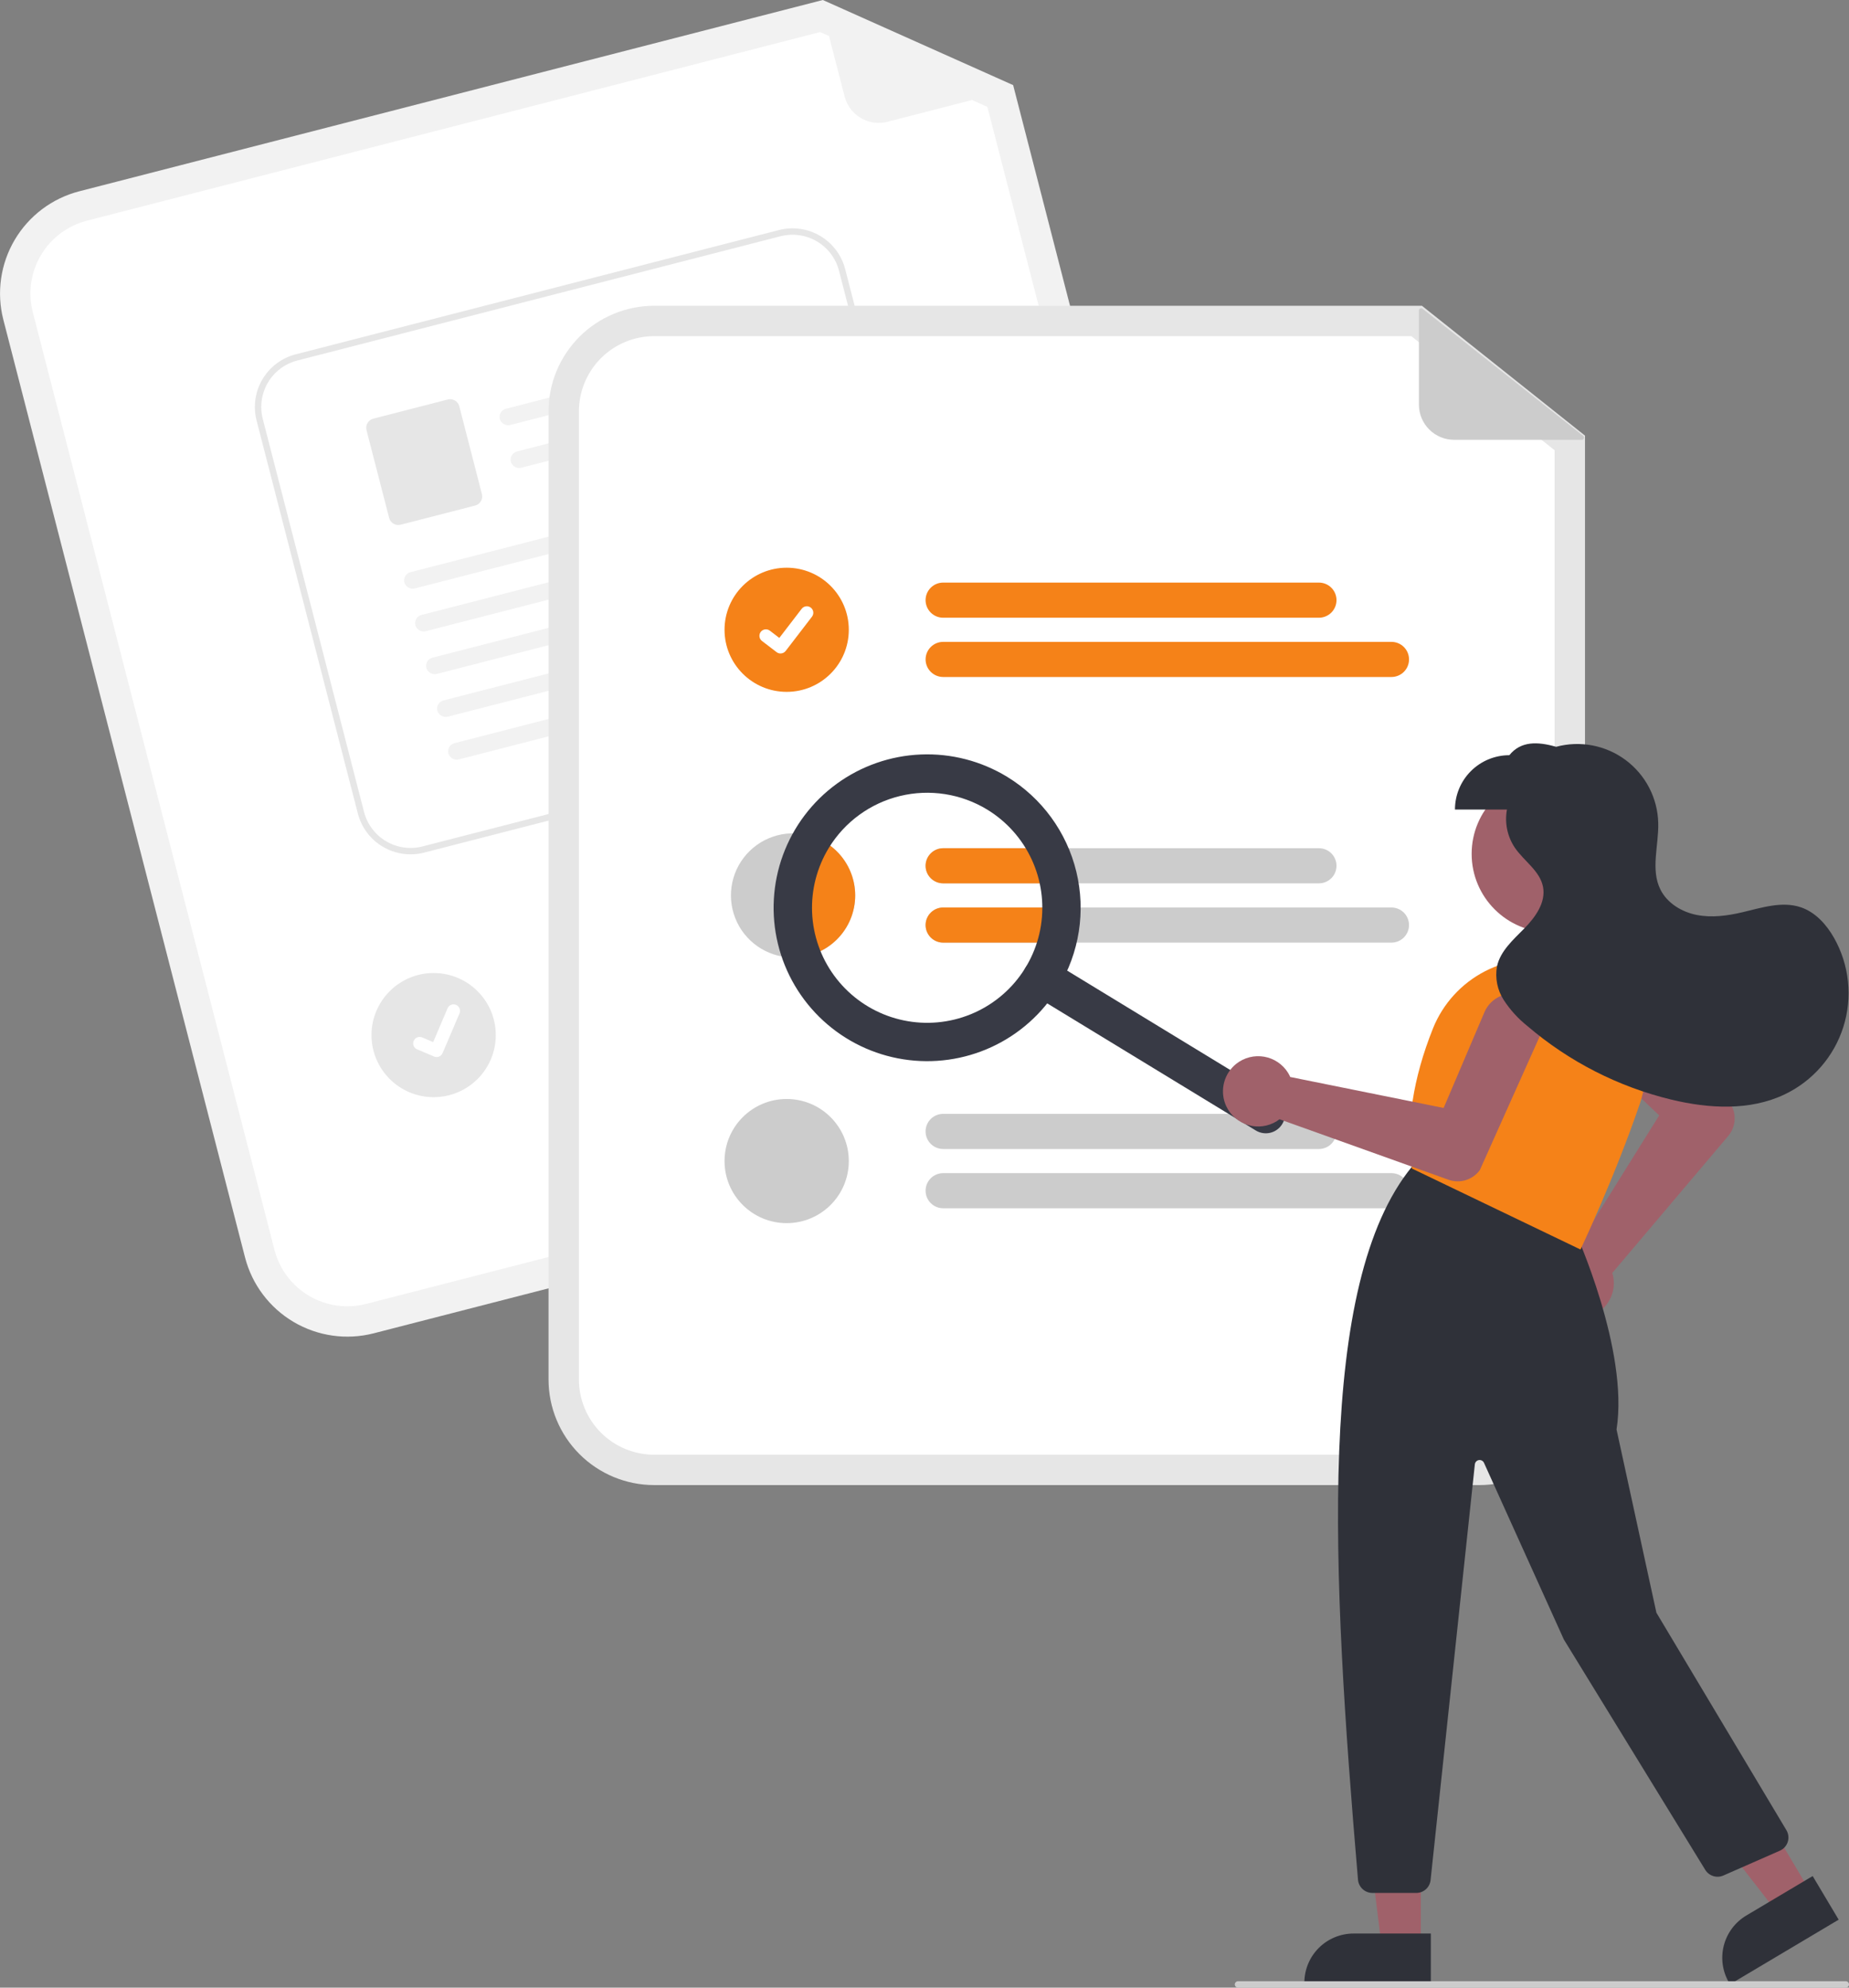 <svg width="320" height="344" viewBox="0 0 320 344" fill="none" xmlns="http://www.w3.org/2000/svg">
<rect x="0" y="0" width="320" height="344" fill="#808080" stroke="none"/>
<g clip-path="url(#clip0_19_8153)">
<path d="M202.985 195.174L64.66 230.761C59.968 231.963 54.991 231.256 50.82 228.795C46.649 226.335 43.625 222.322 42.411 217.637L0.579 55.336C-0.624 50.648 0.084 45.675 2.546 41.508C5.009 37.341 9.026 34.32 13.715 33.108L142.403 0L175.342 14.732L216.121 172.946C217.324 177.634 216.616 182.607 214.153 186.774C211.691 190.941 207.674 193.962 202.985 195.174Z" fill="#F2F2F2"/>
<path d="M15.028 38.197C11.689 39.06 8.829 41.211 7.075 44.179C5.321 47.146 4.817 50.688 5.674 54.026L47.506 216.327C48.37 219.663 50.524 222.521 53.494 224.273C56.464 226.025 60.009 226.528 63.35 225.673L201.675 190.085C205.014 189.222 207.874 187.071 209.628 184.103C211.382 181.136 211.886 177.595 211.029 174.256L170.882 18.494L141.935 5.547L15.028 38.197Z" fill="white"/>
<path d="M174.991 15.569L153.583 21.077C152.021 21.479 150.362 21.244 148.972 20.424C147.583 19.605 146.576 18.267 146.173 16.706L142.102 0.909C142.084 0.84 142.086 0.767 142.108 0.699C142.129 0.631 142.17 0.57 142.224 0.524C142.279 0.478 142.345 0.448 142.416 0.438C142.487 0.428 142.559 0.438 142.624 0.467L175.051 14.854C175.123 14.886 175.183 14.94 175.223 15.007C175.264 15.075 175.282 15.154 175.275 15.233C175.269 15.311 175.238 15.386 175.187 15.446C175.136 15.506 175.067 15.549 174.991 15.569Z" fill="#F2F2F2"/>
<path d="M163.727 154.17L100.75 170.373C100.363 170.472 99.961 170.495 99.565 170.439C99.169 170.383 98.789 170.249 98.445 170.046C98.101 169.843 97.8 169.575 97.56 169.256C97.32 168.937 97.145 168.574 97.045 168.187C96.946 167.8 96.923 167.398 96.979 167.003C97.035 166.608 97.169 166.227 97.372 165.884C97.575 165.54 97.844 165.239 98.163 165C98.483 164.76 98.846 164.585 99.233 164.485L162.21 148.283C162.597 148.183 163 148.161 163.395 148.217C163.791 148.273 164.172 148.406 164.516 148.609C164.86 148.812 165.16 149.081 165.4 149.4C165.641 149.719 165.815 150.082 165.915 150.469C166.015 150.855 166.037 151.258 165.981 151.653C165.925 152.048 165.792 152.428 165.589 152.772C165.385 153.116 165.117 153.416 164.797 153.656C164.478 153.896 164.114 154.071 163.727 154.17Z" fill="#CCCCCC"/>
<path d="M178.443 160.978L103.313 180.307C102.531 180.508 101.702 180.391 101.007 179.981C100.312 179.571 99.809 178.902 99.608 178.122C99.407 177.341 99.524 176.512 99.934 175.818C100.345 175.124 101.014 174.621 101.795 174.42L176.926 155.091C177.707 154.891 178.536 155.009 179.23 155.419C179.924 155.828 180.427 156.497 180.628 157.277C180.83 158.057 180.712 158.886 180.303 159.58C179.893 160.273 179.224 160.777 178.443 160.978Z" fill="#CCCCCC"/>
<path d="M75.048 189.887C80.987 189.887 85.802 185.077 85.802 179.144C85.802 173.21 80.987 168.4 75.048 168.4C69.109 168.4 64.295 173.21 64.295 179.144C64.295 185.077 69.109 189.887 75.048 189.887Z" fill="#E6E6E6"/>
<path d="M157.033 126.054L73.393 147.564C70.976 148.183 68.412 147.819 66.263 146.551C64.114 145.283 62.557 143.216 61.932 140.802L44.404 72.774C43.785 70.359 44.15 67.797 45.419 65.65C46.688 63.504 48.757 61.948 51.173 61.324L134.813 39.813C137.23 39.194 139.794 39.559 141.943 40.827C144.091 42.094 145.649 44.162 146.273 46.575L163.801 114.604C164.421 117.019 164.056 119.581 162.787 121.727C161.518 123.874 159.449 125.43 157.033 126.054Z" fill="white"/>
<path d="M157.033 126.054L73.393 147.564C70.976 148.183 68.412 147.819 66.263 146.551C64.114 145.283 62.557 143.216 61.932 140.802L44.404 72.774C43.785 70.359 44.15 67.797 45.419 65.65C46.688 63.504 48.757 61.948 51.173 61.324L134.813 39.813C137.23 39.194 139.794 39.559 141.943 40.827C144.091 42.094 145.649 44.162 146.273 46.575L163.801 114.604C164.421 117.019 164.056 119.581 162.787 121.727C161.518 123.874 159.449 125.43 157.033 126.054ZM51.449 62.395C49.317 62.946 47.491 64.319 46.372 66.213C45.252 68.107 44.93 70.367 45.477 72.498L63.004 140.527C63.556 142.656 64.93 144.48 66.826 145.599C68.722 146.718 70.984 147.039 73.117 146.493L156.757 124.983C158.888 124.432 160.714 123.059 161.834 121.165C162.954 119.271 163.275 117.011 162.729 114.88L145.201 46.851C144.65 44.721 143.275 42.897 141.38 41.779C139.484 40.66 137.221 40.339 135.089 40.885L51.449 62.395Z" fill="#E6E6E6"/>
<path d="M130.568 62.687L88.356 73.543C87.987 73.646 87.593 73.605 87.253 73.429C86.913 73.252 86.653 72.953 86.525 72.593C86.465 72.404 86.445 72.205 86.464 72.009C86.484 71.812 86.544 71.621 86.64 71.449C86.736 71.276 86.866 71.124 87.023 71.004C87.179 70.883 87.359 70.795 87.55 70.746L130.52 59.695C132.255 60.574 131.799 62.371 130.568 62.687Z" fill="#F2F2F2"/>
<path d="M132.474 70.085L90.262 80.941C89.893 81.043 89.499 81.003 89.159 80.826C88.819 80.65 88.559 80.351 88.431 79.99C88.371 79.802 88.351 79.603 88.371 79.406C88.391 79.21 88.45 79.019 88.546 78.846C88.642 78.673 88.772 78.522 88.929 78.401C89.085 78.28 89.265 78.192 89.457 78.143L132.426 67.092C134.162 67.971 133.705 69.768 132.474 70.085Z" fill="#F2F2F2"/>
<path d="M82.223 87.499L69.341 90.812C68.92 90.92 68.473 90.857 68.099 90.636C67.725 90.415 67.454 90.055 67.346 89.635L63.432 74.447C63.324 74.026 63.388 73.581 63.609 73.207C63.83 72.833 64.19 72.562 64.61 72.454L77.493 69.141C77.914 69.033 78.36 69.096 78.734 69.317C79.108 69.538 79.379 69.897 79.488 70.318L83.401 85.506C83.509 85.927 83.446 86.373 83.225 86.746C83.004 87.12 82.644 87.391 82.223 87.499Z" fill="#E6E6E6"/>
<path d="M136.254 85.263L71.831 101.831C71.462 101.934 71.067 101.893 70.727 101.716C70.387 101.54 70.127 101.241 69.999 100.88C69.94 100.692 69.919 100.493 69.939 100.296C69.959 100.1 70.019 99.909 70.115 99.736C70.21 99.564 70.341 99.412 70.497 99.291C70.654 99.17 70.833 99.082 71.025 99.033L136.206 82.27C137.942 83.149 137.485 84.946 136.254 85.263Z" fill="#F2F2F2"/>
<path d="M138.16 92.662L73.737 109.23C73.368 109.333 72.974 109.292 72.634 109.116C72.294 108.939 72.033 108.64 71.905 108.28C71.846 108.091 71.825 107.892 71.845 107.696C71.865 107.499 71.925 107.309 72.021 107.136C72.117 106.963 72.247 106.811 72.403 106.69C72.56 106.57 72.74 106.482 72.931 106.433L138.112 89.669C139.848 90.548 139.391 92.345 138.16 92.662Z" fill="#F2F2F2"/>
<path d="M140.067 100.057L75.643 116.625C75.274 116.728 74.88 116.687 74.54 116.511C74.2 116.334 73.94 116.035 73.812 115.675C73.752 115.486 73.732 115.287 73.751 115.091C73.771 114.894 73.831 114.704 73.927 114.531C74.023 114.358 74.153 114.206 74.31 114.086C74.466 113.965 74.646 113.877 74.838 113.828L140.018 97.064C141.754 97.943 141.297 99.74 140.067 100.057Z" fill="#F2F2F2"/>
<path d="M141.973 107.456L77.55 124.024C77.18 124.127 76.786 124.086 76.446 123.91C76.106 123.733 75.846 123.434 75.718 123.073C75.658 122.885 75.638 122.686 75.658 122.49C75.678 122.293 75.737 122.102 75.833 121.93C75.929 121.757 76.059 121.605 76.216 121.484C76.373 121.364 76.552 121.276 76.744 121.226L141.925 104.463C143.66 105.342 143.204 107.139 141.973 107.456Z" fill="#F2F2F2"/>
<path d="M143.877 114.851L79.454 131.42C79.085 131.523 78.69 131.482 78.35 131.305C78.01 131.129 77.75 130.83 77.622 130.469C77.563 130.281 77.542 130.082 77.562 129.885C77.582 129.689 77.642 129.498 77.738 129.325C77.834 129.152 77.964 129.001 78.12 128.88C78.277 128.759 78.456 128.671 78.648 128.622L143.829 111.859C145.565 112.738 145.108 114.535 143.877 114.851Z" fill="#F2F2F2"/>
<path d="M75.842 182.909C75.608 182.97 75.36 182.953 75.136 182.861L75.123 182.855L72.193 181.614C72.057 181.557 71.934 181.473 71.83 181.368C71.727 181.263 71.645 181.138 71.59 181.002C71.534 180.865 71.507 180.719 71.508 180.571C71.509 180.424 71.54 180.278 71.597 180.142C71.655 180.006 71.739 179.883 71.844 179.78C71.95 179.677 72.075 179.595 72.212 179.54C72.349 179.485 72.495 179.458 72.643 179.459C72.79 179.461 72.936 179.491 73.072 179.549L74.97 180.356L77.458 174.51C77.515 174.374 77.599 174.251 77.704 174.148C77.809 174.045 77.934 173.964 78.071 173.909C78.207 173.853 78.354 173.826 78.501 173.827C78.649 173.829 78.794 173.859 78.93 173.917L78.915 173.955L78.931 173.917C79.205 174.033 79.421 174.254 79.532 174.53C79.644 174.805 79.641 175.114 79.525 175.388L76.598 182.262C76.53 182.42 76.427 182.561 76.296 182.673C76.165 182.785 76.01 182.865 75.842 182.908L75.842 182.909Z" fill="white"/>
<path d="M256.04 257.023H113.203C108.36 257.018 103.716 255.093 100.291 251.671C96.866 248.249 94.939 243.609 94.934 238.77V71.174C94.939 66.335 96.866 61.696 100.291 58.274C103.716 54.852 108.36 52.927 113.203 52.921H246.09L274.31 75.394V238.77C274.305 243.609 272.378 248.249 268.953 251.671C265.528 255.093 260.884 257.018 256.04 257.023Z" fill="#E6E6E6"/>
<path d="M113.204 58.176C109.754 58.18 106.447 59.55 104.008 61.987C101.569 64.424 100.197 67.728 100.193 71.174V238.77C100.197 242.216 101.569 245.52 104.008 247.957C106.447 250.393 109.754 251.764 113.204 251.768H256.041C259.49 251.764 262.797 250.393 265.236 247.957C267.675 245.52 269.047 242.216 269.051 238.77V77.925L244.251 58.176H113.204Z" fill="white"/>
<path d="M228.26 106.908H163.228C162.421 106.908 161.647 106.588 161.077 106.018C160.506 105.448 160.186 104.675 160.186 103.869C160.186 103.063 160.506 102.289 161.077 101.719C161.647 101.149 162.421 100.829 163.228 100.829H228.26C229.067 100.829 229.84 101.149 230.411 101.719C230.982 102.289 231.302 103.063 231.302 103.869C231.302 104.675 230.982 105.448 230.411 106.018C229.84 106.588 229.067 106.908 228.26 106.908Z" fill="#F58218"/>
<path d="M240.809 117.167H163.228C162.422 117.166 161.649 116.845 161.079 116.275C160.509 115.705 160.189 114.933 160.189 114.127C160.189 113.322 160.509 112.55 161.079 111.98C161.649 111.41 162.422 111.089 163.228 111.088H240.809C241.209 111.087 241.605 111.166 241.975 111.318C242.345 111.471 242.68 111.694 242.963 111.977C243.246 112.259 243.471 112.594 243.624 112.963C243.777 113.332 243.856 113.728 243.856 114.127C243.856 114.527 243.777 114.923 243.624 115.292C243.471 115.661 243.246 115.996 242.963 116.278C242.68 116.561 242.345 116.784 241.975 116.937C241.605 117.089 241.209 117.168 240.809 117.167Z" fill="#F58218"/>
<path d="M228.259 146.801H163.23C162.423 146.801 161.649 147.121 161.079 147.691C160.508 148.261 160.188 149.035 160.188 149.841C160.188 150.647 160.508 151.42 161.079 151.99C161.649 152.56 162.423 152.88 163.23 152.88H228.259C229.066 152.88 229.84 152.56 230.411 151.99C230.981 151.42 231.302 150.647 231.302 149.841C231.302 149.035 230.981 148.261 230.411 147.691C229.84 147.121 229.066 146.801 228.259 146.801Z" fill="#CCCCCC"/>
<path d="M240.81 157.062H163.23C162.423 157.062 161.649 157.382 161.079 157.952C160.508 158.522 160.188 159.295 160.188 160.101C160.188 160.907 160.508 161.68 161.079 162.25C161.649 162.82 162.423 163.14 163.23 163.14H240.81C241.617 163.14 242.391 162.82 242.961 162.25C243.532 161.68 243.852 160.907 243.852 160.101C243.852 159.295 243.532 158.522 242.961 157.952C242.391 157.382 241.617 157.062 240.81 157.062Z" fill="#CCCCCC"/>
<path d="M228.26 198.857H163.228C162.421 198.857 161.647 198.536 161.077 197.966C160.506 197.396 160.186 196.623 160.186 195.817C160.186 195.011 160.506 194.238 161.077 193.668C161.647 193.098 162.421 192.777 163.228 192.777H228.26C229.067 192.777 229.84 193.098 230.411 193.668C230.982 194.238 231.302 195.011 231.302 195.817C231.302 196.623 230.982 197.396 230.411 197.966C229.84 198.536 229.067 198.857 228.26 198.857Z" fill="#CCCCCC"/>
<path d="M240.809 209.115H163.228C162.422 209.114 161.649 208.793 161.079 208.223C160.509 207.653 160.189 206.881 160.189 206.075C160.189 205.27 160.509 204.497 161.079 203.927C161.649 203.357 162.422 203.037 163.228 203.036H240.809C241.209 203.035 241.605 203.113 241.975 203.266C242.345 203.418 242.68 203.642 242.963 203.924C243.246 204.207 243.471 204.542 243.624 204.911C243.777 205.28 243.856 205.676 243.856 206.075C243.856 206.475 243.777 206.87 243.624 207.239C243.471 207.608 243.246 207.944 242.963 208.226C242.68 208.508 242.345 208.732 241.975 208.885C241.605 209.037 241.209 209.115 240.809 209.115Z" fill="#CCCCCC"/>
<path d="M136.146 119.741C142.085 119.741 146.899 114.931 146.899 108.998C146.899 103.064 142.085 98.254 136.146 98.254C130.207 98.254 125.393 103.064 125.393 108.998C125.393 114.931 130.207 119.741 136.146 119.741Z" fill="#F58218"/>
<path d="M135.082 113.096C134.84 113.097 134.604 113.018 134.411 112.873L134.399 112.864L131.871 110.933C131.754 110.843 131.655 110.732 131.581 110.604C131.507 110.476 131.459 110.335 131.44 110.189C131.42 110.043 131.43 109.894 131.468 109.752C131.506 109.609 131.572 109.475 131.661 109.358C131.751 109.241 131.863 109.143 131.991 109.069C132.119 108.996 132.26 108.948 132.407 108.929C132.553 108.909 132.702 108.919 132.845 108.958C132.987 108.996 133.121 109.062 133.238 109.152L134.875 110.406L138.743 105.364C138.833 105.248 138.944 105.149 139.072 105.076C139.2 105.002 139.341 104.954 139.487 104.935C139.633 104.916 139.781 104.925 139.924 104.963C140.066 105.001 140.2 105.067 140.317 105.157L140.293 105.19L140.318 105.157C140.554 105.338 140.708 105.606 140.747 105.9C140.786 106.195 140.706 106.494 140.525 106.73L135.976 112.657C135.871 112.794 135.735 112.904 135.58 112.98C135.425 113.056 135.255 113.095 135.082 113.095L135.082 113.096Z" fill="white"/>
<path d="M148.005 154.971C148.006 156.382 147.728 157.779 147.188 159.083C146.648 160.387 145.856 161.572 144.858 162.57C143.859 163.568 142.674 164.359 141.369 164.899C140.065 165.44 138.666 165.718 137.254 165.718C137.161 165.72 137.069 165.716 136.977 165.707C134.863 165.653 132.811 164.977 131.079 163.764C129.348 162.551 128.012 160.854 127.241 158.887C126.469 156.919 126.296 154.768 126.742 152.702C127.188 150.637 128.234 148.748 129.749 147.274C131.263 145.799 133.18 144.803 135.258 144.411C137.337 144.02 139.485 144.249 141.433 145.07C143.382 145.892 145.045 147.269 146.214 149.03C147.383 150.791 148.006 152.858 148.005 154.971Z" fill="#CCCCCC"/>
<path d="M136.146 211.689C142.085 211.689 146.899 206.879 146.899 200.946C146.899 195.013 142.085 190.203 136.146 190.203C130.207 190.203 125.393 195.013 125.393 200.946C125.393 206.879 130.207 211.689 136.146 211.689Z" fill="#CCCCCC"/>
<path d="M273.761 76.117H251.655C250.041 76.117 248.494 75.477 247.353 74.336C246.211 73.196 245.57 71.65 245.57 70.038V53.726C245.57 53.654 245.59 53.584 245.628 53.524C245.666 53.463 245.721 53.415 245.785 53.384C245.849 53.352 245.921 53.34 245.992 53.348C246.063 53.356 246.131 53.383 246.187 53.428L273.997 75.439C274.059 75.488 274.104 75.555 274.126 75.631C274.148 75.707 274.146 75.787 274.12 75.862C274.094 75.936 274.046 76.001 273.981 76.047C273.917 76.092 273.84 76.117 273.761 76.117Z" fill="#CCCCCC"/>
<path d="M148.005 154.971C148.006 156.382 147.728 157.779 147.188 159.083C146.648 160.387 145.856 161.572 144.857 162.57C143.859 163.568 142.674 164.359 141.369 164.9C140.064 165.44 138.666 165.718 137.254 165.718C137.161 165.72 137.069 165.716 136.977 165.707C135.587 162.245 135.052 158.501 135.415 154.789C135.778 151.077 137.03 147.506 139.064 144.379C141.565 144.807 143.835 146.105 145.471 148.044C147.107 149.982 148.004 152.436 148.005 154.971Z" fill="#F58218"/>
<path d="M160.186 149.843C160.187 149.037 160.508 148.264 161.079 147.694C161.65 147.124 162.423 146.803 163.231 146.801H179.435C180.382 148.725 181.055 150.771 181.434 152.88H163.231C162.424 152.88 161.65 152.56 161.08 151.991C160.509 151.421 160.187 150.649 160.186 149.843Z" fill="#F58218"/>
<path d="M181.81 157.062C181.811 159.115 181.539 161.159 181.001 163.14H163.23C162.423 163.14 161.649 162.82 161.079 162.25C160.508 161.68 160.188 160.907 160.188 160.101C160.188 159.295 160.508 158.522 161.079 157.952C161.649 157.382 162.423 157.062 163.23 157.062H181.81Z" fill="#F58218"/>
<path d="M221.905 194.551C221.446 195.302 220.707 195.841 219.851 196.048C218.995 196.256 218.091 196.114 217.339 195.656L178.582 172.038C178.21 171.811 177.886 171.513 177.629 171.161C177.372 170.809 177.186 170.409 177.084 169.986C176.981 169.562 176.963 169.123 177.03 168.692C177.097 168.261 177.249 167.848 177.476 167.476C177.703 167.104 178.002 166.78 178.354 166.524C178.706 166.267 179.106 166.082 179.53 165.979C179.954 165.876 180.394 165.858 180.825 165.926C181.256 165.993 181.669 166.144 182.042 166.371L220.799 189.99C221.551 190.448 222.09 191.186 222.297 192.041C222.505 192.897 222.364 193.8 221.905 194.551Z" fill="#383A45"/>
<path d="M183.148 170.932C180.411 175.415 176.405 178.987 171.637 181.195C166.868 183.403 161.551 184.149 156.358 183.338C151.165 182.528 146.33 180.197 142.463 176.64C138.596 173.084 135.871 168.462 134.634 163.358C133.396 158.255 133.701 152.899 135.51 147.969C137.319 143.039 140.551 138.755 144.797 135.66C149.042 132.565 154.111 130.797 159.363 130.58C164.614 130.363 169.812 131.706 174.299 134.441C180.31 138.113 184.617 144.017 186.276 150.859C187.935 157.7 186.81 164.919 183.148 170.932ZM143.446 146.738C141.393 150.1 140.384 153.995 140.547 157.93C140.71 161.865 142.037 165.663 144.361 168.844C146.685 172.026 149.9 174.447 153.601 175.803C157.302 177.158 161.323 177.387 165.154 176.459C168.985 175.532 172.455 173.491 175.125 170.593C177.794 167.696 179.544 164.072 180.153 160.181C180.761 156.29 180.201 152.306 178.544 148.733C176.886 145.16 174.205 142.158 170.84 140.107C166.325 137.363 160.906 136.52 155.77 137.763C150.635 139.006 146.203 142.234 143.446 146.738Z" fill="#383A45"/>
<path d="M268.291 161.364C275.801 161.364 281.889 155.281 281.889 147.779C281.889 140.276 275.801 134.193 268.291 134.193C260.781 134.193 254.693 140.276 254.693 147.779C254.693 155.281 260.781 161.364 268.291 161.364Z" fill="#A0616A"/>
<path d="M267.412 223.939C267.15 223.122 267.064 222.26 267.158 221.408C267.253 220.556 267.527 219.733 267.962 218.994C268.397 218.255 268.983 217.616 269.683 217.119C270.382 216.623 271.179 216.279 272.02 216.111C272.287 216.059 272.557 216.026 272.828 216.012L287.151 193.044L274.068 180.617C273.568 180.143 273.167 179.574 272.888 178.943C272.61 178.313 272.459 177.634 272.445 176.945C272.43 176.256 272.553 175.571 272.805 174.929C273.057 174.288 273.434 173.703 273.914 173.207C274.393 172.712 274.967 172.317 275.6 172.045C276.234 171.772 276.915 171.628 277.605 171.619C278.294 171.611 278.979 171.74 279.619 171.998C280.258 172.256 280.84 172.637 281.332 173.121L299.396 190.917L299.433 190.961C299.992 191.811 300.261 192.818 300.202 193.833C300.143 194.847 299.758 195.816 299.104 196.595L279.034 220.309C279.094 220.499 279.144 220.692 279.184 220.887C279.352 221.728 279.34 222.595 279.149 223.431C278.958 224.267 278.593 225.053 278.076 225.738C277.56 226.423 276.905 226.991 276.154 227.405C275.402 227.82 274.572 228.071 273.717 228.142C273.544 228.157 273.372 228.165 273.201 228.165C271.913 228.159 270.66 227.748 269.621 226.989C268.582 226.23 267.809 225.162 267.412 223.939Z" fill="#A0616A"/>
<path d="M245.897 336.851L239.11 336.851L235.881 310.695L245.898 310.695L245.897 336.851Z" fill="#A0616A"/>
<path d="M247.628 343.425L225.742 343.424V343.147C225.742 342.03 225.962 340.923 226.391 339.89C226.819 338.858 227.446 337.92 228.237 337.129C229.028 336.339 229.967 335.712 231.001 335.285C232.034 334.857 233.142 334.637 234.261 334.637L247.628 334.637L247.628 343.425Z" fill="#2F3139"/>
<path d="M313.36 327.475L307.528 330.944L291.359 310.122L299.967 305.001L313.36 327.475Z" fill="#A0616A"/>
<path d="M318.212 332.238L299.407 343.424L299.266 343.187C298.693 342.226 298.316 341.163 298.155 340.057C297.994 338.951 298.053 337.824 298.328 336.741C298.603 335.657 299.089 334.639 299.758 333.743C300.427 332.847 301.266 332.092 302.227 331.52L313.712 324.688L318.212 332.238Z" fill="#2F3139"/>
<path d="M235.024 325.332C230.477 271.842 227.772 222.15 244.394 201.879L244.522 201.722L272.495 212.901L272.541 213.001C272.635 213.206 281.938 233.651 279.768 247.402L286.668 279.112L309.165 316.746C309.346 317.049 309.461 317.387 309.501 317.738C309.542 318.089 309.507 318.444 309.4 318.78C309.292 319.116 309.115 319.426 308.879 319.688C308.642 319.95 308.353 320.16 308.03 320.302L298.253 324.599C297.701 324.839 297.082 324.872 296.507 324.693C295.933 324.514 295.443 324.134 295.126 323.623L270.653 283.754L256.83 253.174C256.755 253.008 256.627 252.871 256.467 252.785C256.306 252.699 256.122 252.667 255.942 252.696C255.762 252.725 255.596 252.812 255.471 252.945C255.345 253.077 255.267 253.247 255.247 253.428L247.585 325.387C247.521 325.998 247.232 326.564 246.775 326.976C246.317 327.387 245.723 327.614 245.108 327.613H237.507C236.884 327.609 236.284 327.374 235.825 326.952C235.366 326.53 235.08 325.953 235.024 325.332Z" fill="#2F3139"/>
<path d="M244.488 202.303L244.355 202.239L244.334 202.093C243.289 194.786 244.526 186.668 248.01 177.963C249.727 173.703 252.919 170.201 257.005 168.095C261.09 165.989 265.797 165.419 270.267 166.49C272.842 167.124 275.257 168.285 277.36 169.9C279.462 171.515 281.206 173.549 282.48 175.873C283.739 178.173 284.505 180.708 284.731 183.32C284.957 185.931 284.638 188.56 283.794 191.042C279.402 203.874 273.704 215.881 273.647 216.001L273.527 216.252L244.488 202.303Z" fill="#F58218"/>
<path d="M213.968 184.103C214.641 183.572 215.419 183.189 216.251 182.979C217.083 182.769 217.95 182.738 218.796 182.886C219.641 183.034 220.445 183.359 221.156 183.84C221.867 184.32 222.468 184.945 222.92 185.674C223.062 185.905 223.187 186.146 223.296 186.395L249.845 191.756L256.914 175.161C257.184 174.527 257.577 173.952 258.07 173.471C258.564 172.989 259.148 172.61 259.789 172.356C260.43 172.101 261.115 171.976 261.804 171.987C262.494 171.998 263.175 172.146 263.807 172.422C264.439 172.697 265.01 173.095 265.488 173.593C265.965 174.09 266.339 174.677 266.588 175.32C266.837 175.962 266.956 176.648 266.939 177.337C266.921 178.026 266.767 178.704 266.486 179.333L256.127 202.471L256.098 202.52C255.498 203.34 254.648 203.945 253.676 204.245C252.704 204.545 251.661 204.524 250.702 204.185L221.441 193.708C221.283 193.831 221.12 193.945 220.951 194.051C220.221 194.502 219.404 194.795 218.554 194.909C217.703 195.023 216.838 194.956 216.015 194.713C215.192 194.47 214.43 194.056 213.778 193.498C213.127 192.94 212.601 192.25 212.234 191.475C212.16 191.319 212.092 191.16 212.032 191C211.587 189.793 211.534 188.477 211.881 187.238C212.229 186 212.959 184.903 213.968 184.103Z" fill="#A0616A"/>
<path d="M317.414 162.327C316.105 160.009 314.196 157.885 311.674 157.028C308.416 155.921 304.888 157.1 301.538 157.887C298.957 158.493 296.261 158.864 293.66 158.352C291.059 157.841 288.55 156.328 287.366 153.958C285.625 150.472 287.092 146.314 286.986 142.419C286.931 140.298 286.396 138.218 285.42 136.335C284.443 134.451 283.052 132.814 281.35 131.545C279.648 130.277 277.681 129.412 275.595 129.014C273.51 128.616 271.362 128.696 269.312 129.249C266.105 128.324 263.2 128.238 261.216 130.702C258.72 130.702 256.326 131.692 254.561 133.456C252.796 135.219 251.805 137.611 251.805 140.105H260.804C260.378 142.397 260.865 144.766 262.163 146.704C263.752 149.036 266.514 150.723 267.046 153.493C267.561 156.178 265.735 158.725 263.819 160.676C261.903 162.628 259.68 164.561 259.082 167.229C258.715 169.254 259.132 171.342 260.246 173.072C261.359 174.782 262.74 176.301 264.336 177.572C271.525 183.726 280.069 188.093 289.27 190.316C295.75 191.875 302.837 192.279 308.853 189.412C311.259 188.265 313.403 186.636 315.153 184.626C316.903 182.616 318.22 180.268 319.023 177.728C319.826 175.188 320.097 172.51 319.82 169.861C319.544 167.211 318.725 164.647 317.414 162.327Z" fill="#2F3139"/>
<path d="M319.447 344H214.257C214.11 344 213.969 343.942 213.865 343.838C213.761 343.734 213.703 343.593 213.703 343.447C213.703 343.3 213.761 343.159 213.865 343.056C213.969 342.952 214.11 342.894 214.257 342.894H319.447C319.594 342.894 319.734 342.952 319.838 343.056C319.942 343.159 320 343.3 320 343.447C320 343.593 319.942 343.734 319.838 343.838C319.734 343.942 319.594 344 319.447 344Z" fill="#CCCCCC"/>
</g>
<defs>
<clipPath id="clip0_19_8153">
<rect width="320" height="344" fill="white"/>
</clipPath>
</defs>
</svg>
